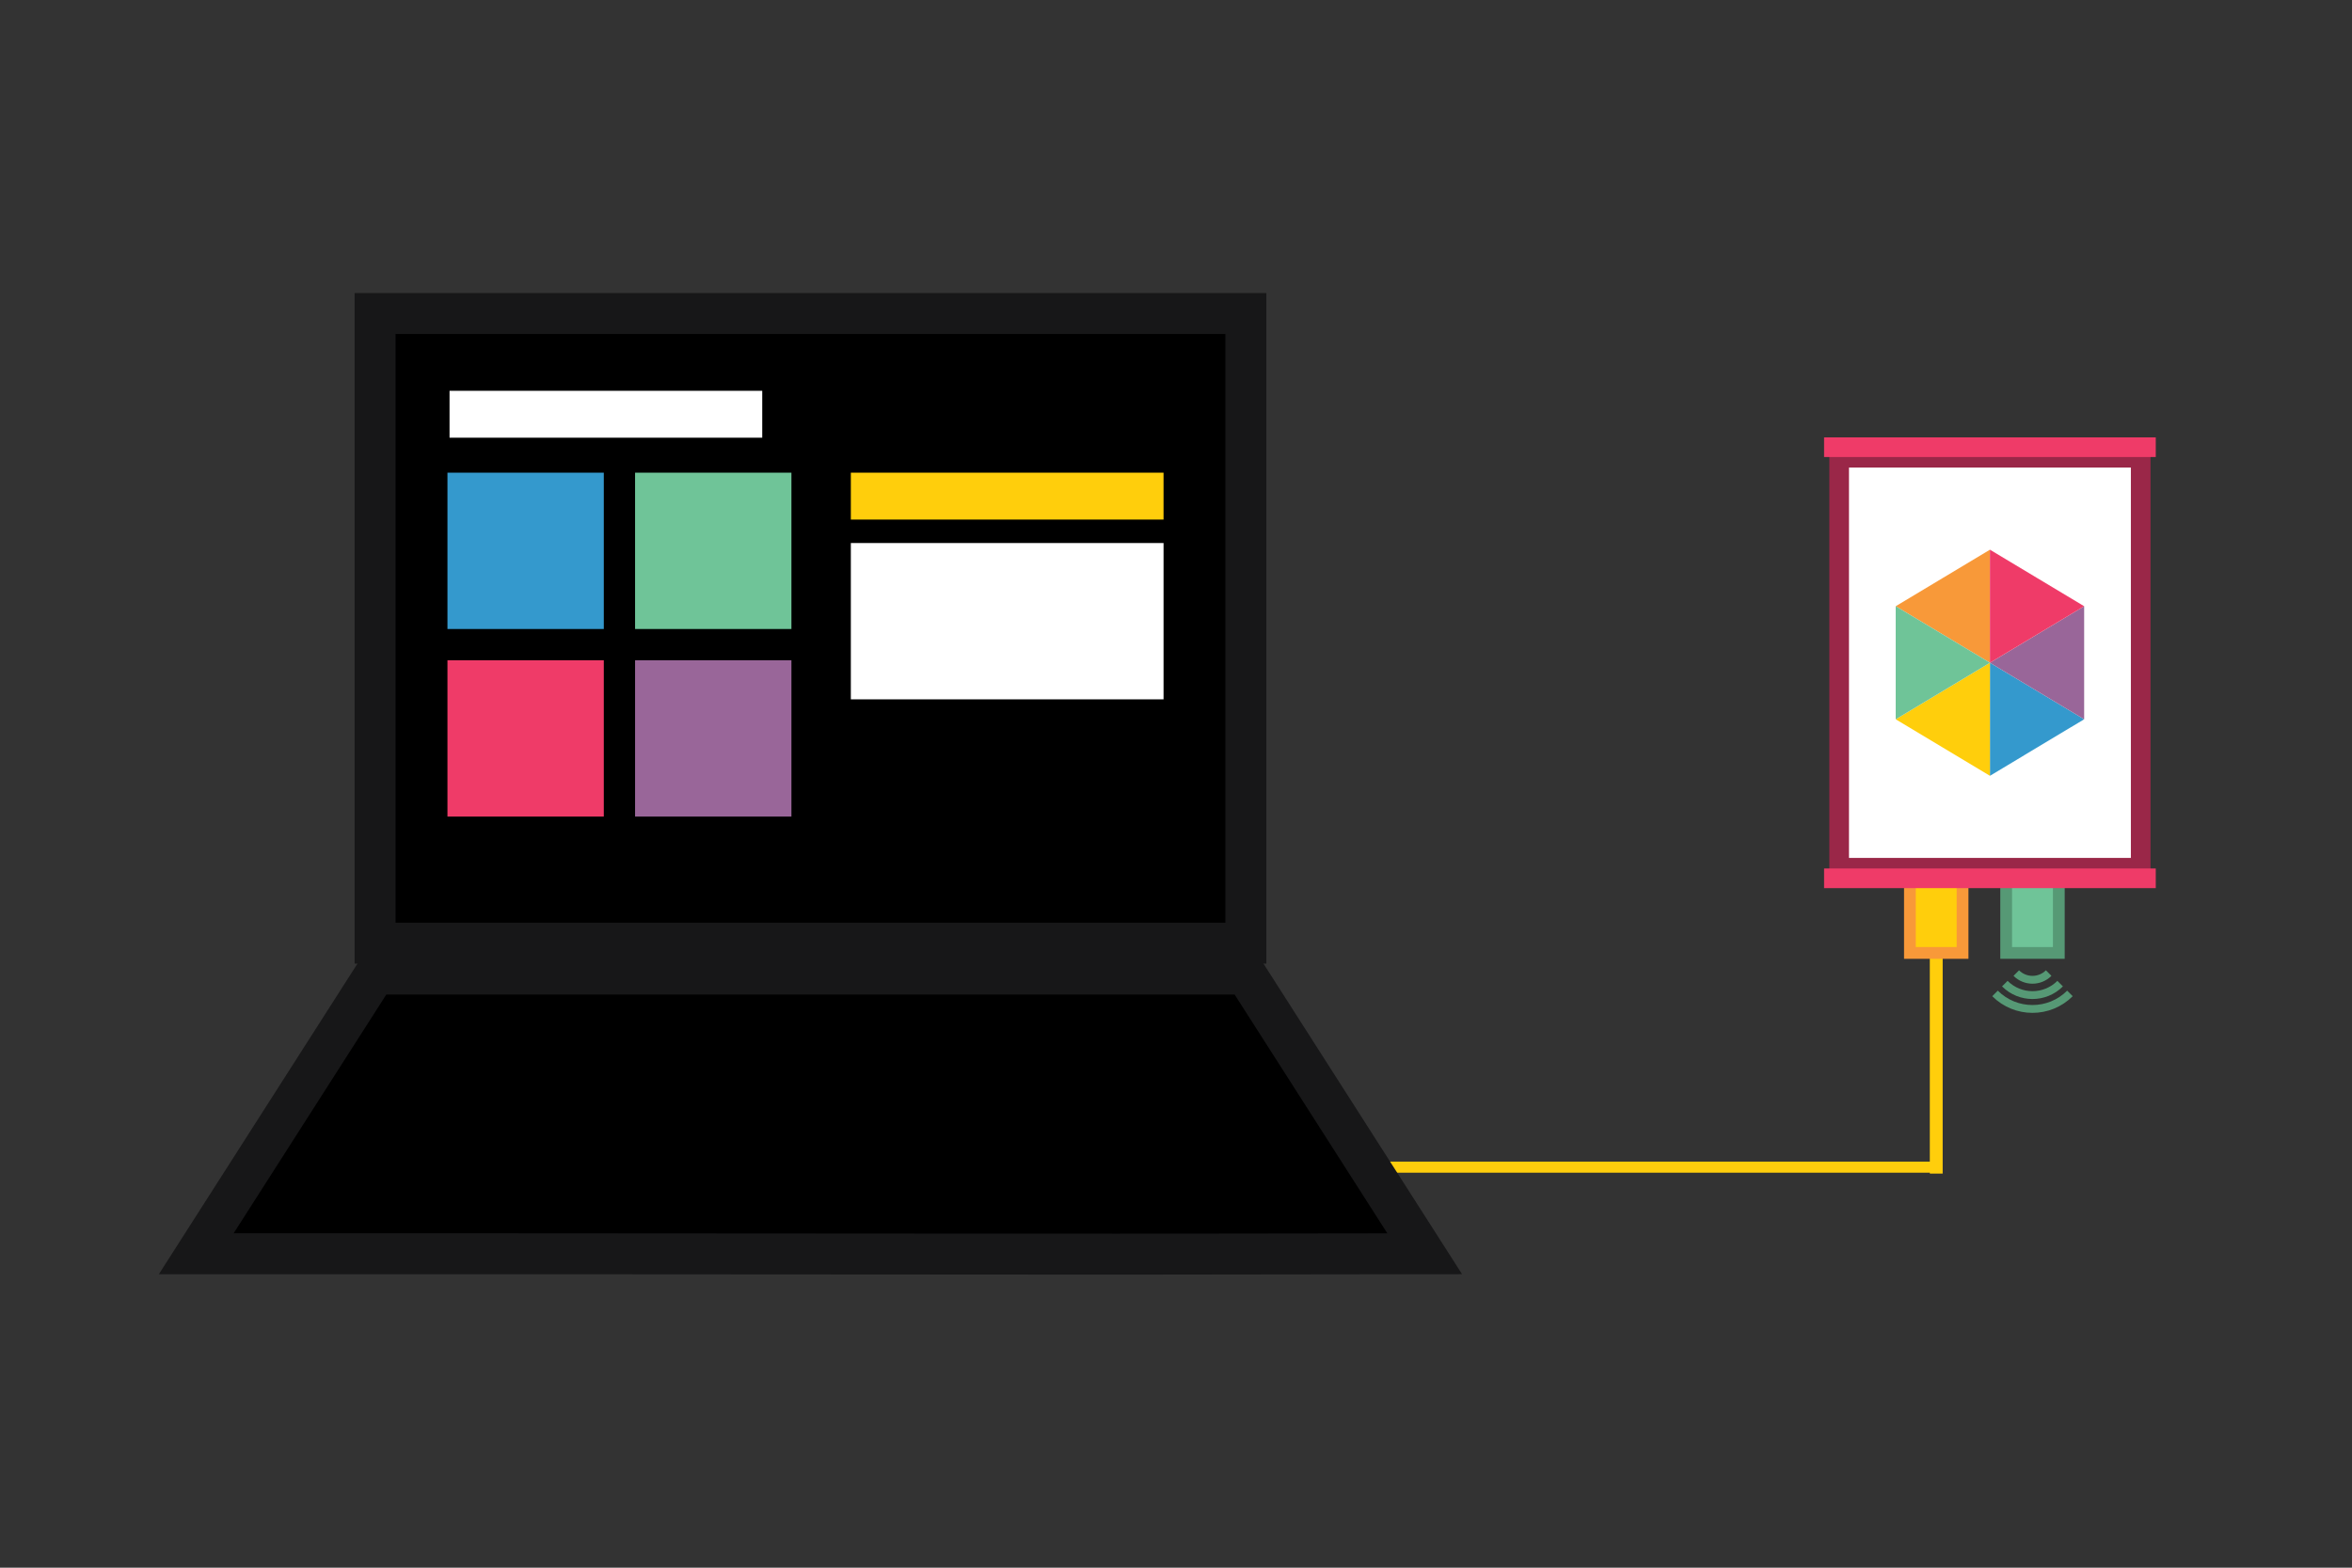 <?xml version="1.0" encoding="utf-8"?>
<!-- Generator: Adobe Illustrator 16.0.0, SVG Export Plug-In . SVG Version: 6.00 Build 0)  -->
<!DOCTYPE svg PUBLIC "-//W3C//DTD SVG 1.1//EN" "http://www.w3.org/Graphics/SVG/1.1/DTD/svg11.dtd">
<svg version="1.1" id="Layer_1" xmlns="http://www.w3.org/2000/svg" xmlns:xlink="http://www.w3.org/1999/xlink" x="0px" y="0px"
	 width="600px" height="400px" viewBox="0 0 600 400" enable-background="new 0 0 600 400" xml:space="preserve">
<rect x="0" y="0" width="600" height="400" fill="#333333" stroke="none"/>
<line fill="none" stroke="#FFCE0C" stroke-width="2.827" stroke-linecap="square" stroke-miterlimit="10" x1="493.938" y1="297.803" x2="349.318" y2="297.803"/>
<g>
	<path fill="none" d="M395.226,276.055"/>
</g>
<line fill="none" stroke="#FFCE0C" stroke-width="3.28" stroke-linecap="square" stroke-miterlimit="10" x1="493.938" y1="297.803" x2="493.938" y2="243.916"/>
<rect x="487.223" y="223.961" fill="#FFCE0C" stroke="#F89939" stroke-width="3" stroke-miterlimit="10" width="13.431" height="19.182"/>
<rect x="511.778" y="223.961" fill="#6FC498" stroke="#569975" stroke-width="3" stroke-miterlimit="10" width="13.428" height="19.182"/>
<g>
	<g>
		<path fill="none" stroke="#569975" stroke-width="2" stroke-miterlimit="10" d="M528.046,253.475
			c-5.282,5.281-13.831,5.281-19.112,0"/>
		<path fill="none" stroke="#569975" stroke-width="2" stroke-miterlimit="10" d="M525.547,250.975c-3.9,3.9-10.214,3.9-14.114,0"/>
		<path fill="none" stroke="#569975" stroke-width="2" stroke-miterlimit="10" d="M522.621,248.283
			c-2.282,2.283-5.979,2.283-8.263,0"/>
	</g>
</g>
<g>
	<g>
		
			<rect x="469.172" y="116.793" fill="#FFFFFF" stroke="#9A2748" stroke-width="5.013" stroke-miterlimit="10" width="76.926" height="104.615"/>
		
			<line fill="none" stroke="#EF3B68" stroke-width="5.013" stroke-miterlimit="10" x1="465.326" y1="114.102" x2="549.941" y2="114.102"/>
		
			<line fill="none" stroke="#EF3B68" stroke-width="5.013" stroke-miterlimit="10" x1="465.326" y1="224.102" x2="549.941" y2="224.102"/>
	</g>
	<g>
		<polygon fill="#3499CD" points="507.635,169.102 519.656,176.314 531.672,183.525 519.652,190.736 507.635,197.949 
			507.635,183.525 		"/>
		<polygon fill="#996699" points="531.672,154.679 519.666,161.89 507.635,169.102 519.652,176.314 531.672,183.525 
			531.672,169.102 		"/>
		<polygon fill="#F89939" points="507.637,140.255 495.615,147.467 483.594,154.679 495.615,161.89 507.637,169.102 
			507.637,154.679 		"/>
		<polygon fill="#EF3B68" points="507.635,140.255 519.652,147.467 531.672,154.679 519.652,161.89 507.635,169.102 
			507.635,154.679 		"/>
		<polygon fill="#FFCE0C" points="507.637,169.102 495.615,176.314 483.594,183.525 495.615,190.736 507.637,197.949 
			507.637,183.525 		"/>
		<polygon fill="#6FC498" points="483.597,154.679 495.615,161.89 507.635,169.102 495.615,176.314 483.597,183.525 
			483.597,169.102 		"/>
	</g>
</g>
<g>
	<g>
		<path fill="none" d="M206.752,199.998"/>
	</g>
	<g>
		<rect x="95.683" y="80" stroke="#171718" stroke-width="10.446" stroke-miterlimit="10" width="222.138" height="160.652"/>
		<polygon stroke="#171718" stroke-width="10.446" stroke-miterlimit="10" points="128.405,319.9 50.058,319.9 95.683,248.543 
			317.821,248.543 363.447,319.9 285.099,320 		"/>
	</g>
	<g>
		<rect x="162.009" y="120.606" fill="#6FC498" width="39.886" height="39.887"/>
		<rect x="114.146" y="120.606" fill="#3499CD" width="39.886" height="39.887"/>
		<rect x="162.009" y="168.471" fill="#996699" width="39.886" height="39.884"/>
		<rect x="114.146" y="168.471" fill="#EF3B68" width="39.886" height="39.884"/>
		<rect x="217.052" y="120.606" fill="#FFCE0C" width="79.771" height="11.966"/>
		<rect x="217.052" y="138.556" fill="#FFFFFF" width="79.771" height="39.884"/>
		<rect x="114.678" y="99.714" fill="#FFFFFF" width="79.771" height="11.966"/>
	</g>
</g>
</svg>
